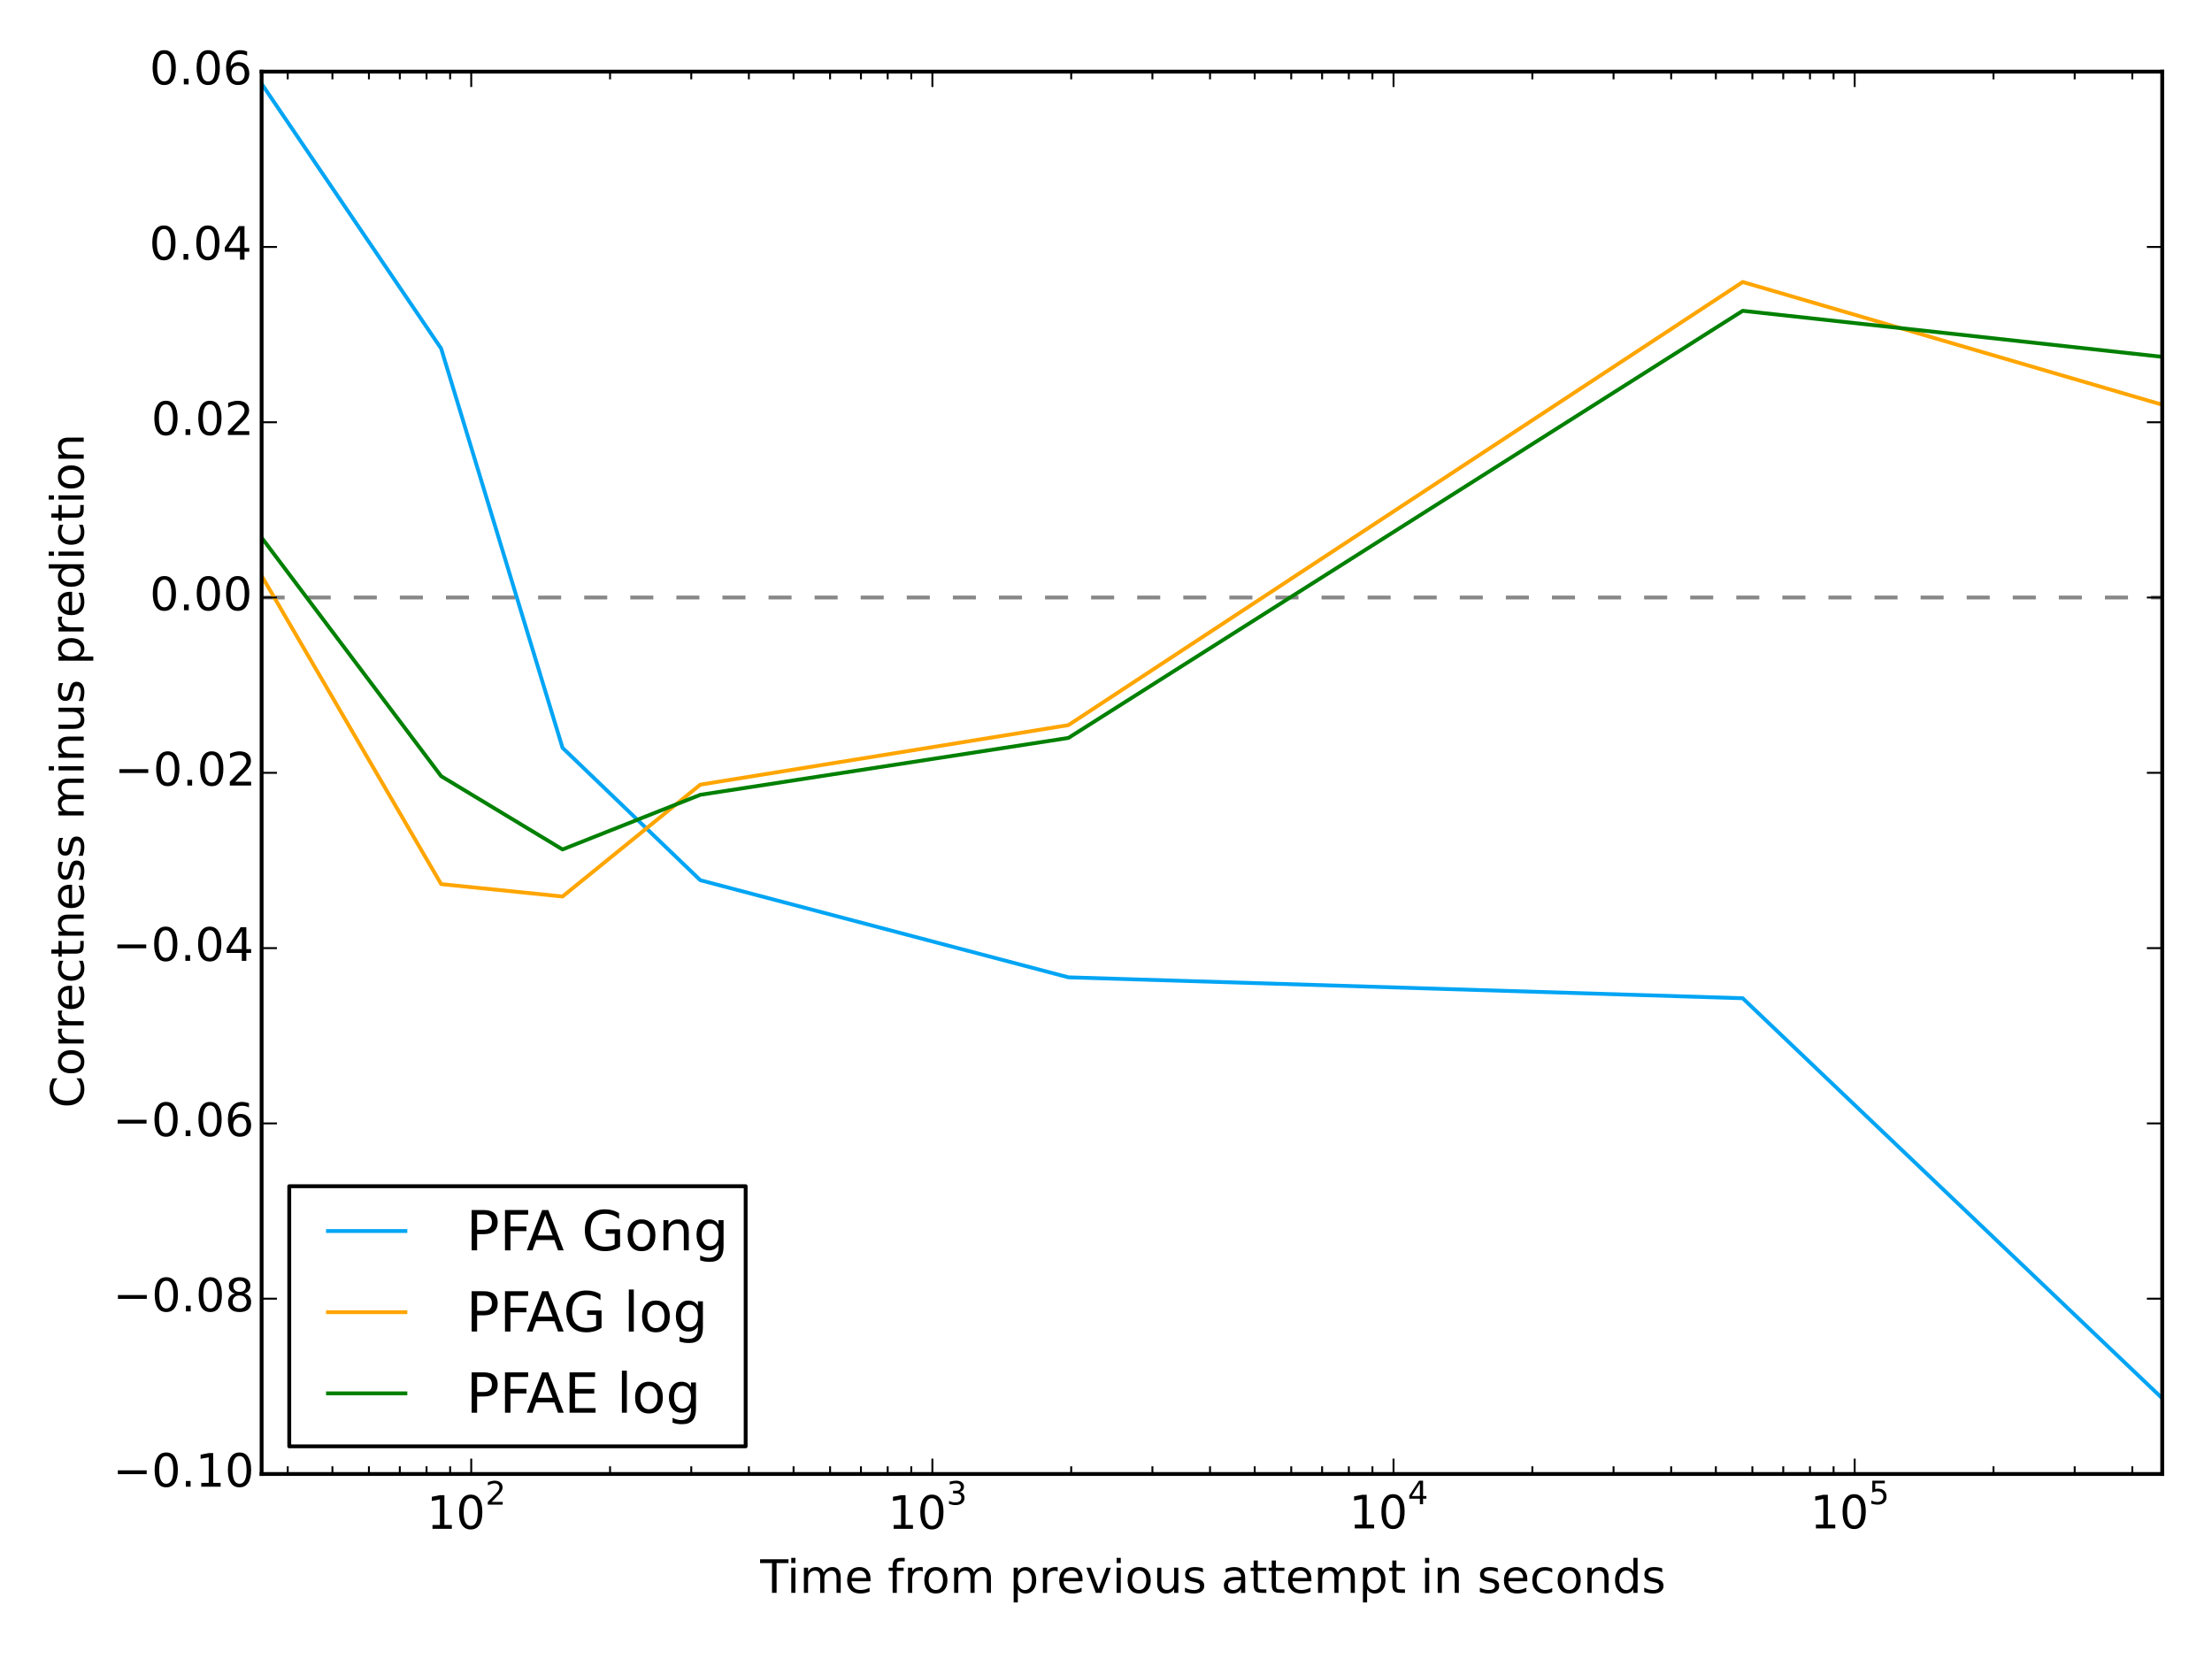 <?xml version="1.0" encoding="utf-8" standalone="no"?>
<!DOCTYPE svg PUBLIC "-//W3C//DTD SVG 1.1//EN"
  "http://www.w3.org/Graphics/SVG/1.1/DTD/svg11.dtd">
<!-- Created with matplotlib (http://matplotlib.org/) -->
<svg height="432pt" version="1.1" viewBox="0 0 576 432" width="576pt" xmlns="http://www.w3.org/2000/svg" xmlns:xlink="http://www.w3.org/1999/xlink">
 <defs>
  <style type="text/css">
*{stroke-linecap:butt;stroke-linejoin:round;}
  </style>
 </defs>
 <g id="figure_1">
  <g id="patch_1">
   <path d="
M0 432
L576 432
L576 0
L0 0
z
" style="fill:#ffffff;"/>
  </g>
  <g id="axes_1">
   <g id="patch_2">
    <path d="
M68.123 383.82
L563.04 383.82
L563.04 18.66
L68.123 18.66
z
" style="fill:#ffffff;"/>
   </g>
   <g id="line2d_1">
    <path clip-path="url(#p04d36c6e0e)" d="
M68.123 155.595
L563.04 155.595" style="fill:none;stroke:#888888;stroke-dasharray:6,6;stroke-dashoffset:0.0;"/>
   </g>
   <g id="line2d_2">
    <path clip-path="url(#p04d36c6e0e)" d="
M68.123 21.797
L114.875 90.762
L146.479 194.726
L182.363 229.21
L278.215 254.494
L453.797 259.941
L563.04 364.115" style="fill:none;stroke:#02a5f4;stroke-linecap:square;"/>
   </g>
   <g id="line2d_3">
    <path clip-path="url(#p04d36c6e0e)" d="
M68.123 149.926
L114.875 230.221
L146.479 233.447
L182.363 204.319
L278.215 188.816
L453.797 73.434
L563.04 105.386" style="fill:none;stroke:#ffa500;stroke-linecap:square;"/>
   </g>
   <g id="line2d_4">
    <path clip-path="url(#p04d36c6e0e)" d="
M68.123 139.993
L114.875 202.115
L146.479 221.19
L182.363 206.964
L278.215 192.155
L453.797 80.934
L563.04 92.921" style="fill:none;stroke:#008000;stroke-linecap:square;"/>
   </g>
   <g id="patch_3">
    <path d="
M68.123 18.66
L563.04 18.66" style="fill:none;stroke:#000000;stroke-linecap:square;stroke-linejoin:miter;"/>
   </g>
   <g id="patch_4">
    <path d="
M563.04 383.82
L563.04 18.66" style="fill:none;stroke:#000000;stroke-linecap:square;stroke-linejoin:miter;"/>
   </g>
   <g id="patch_5">
    <path d="
M68.123 383.82
L563.04 383.82" style="fill:none;stroke:#000000;stroke-linecap:square;stroke-linejoin:miter;"/>
   </g>
   <g id="patch_6">
    <path d="
M68.123 383.82
L68.123 18.66" style="fill:none;stroke:#000000;stroke-linecap:square;stroke-linejoin:miter;"/>
   </g>
   <g id="matplotlib.axis_1">
    <g id="xtick_1">
     <g id="line2d_5">
      <defs>
       <path d="
M0 0
L0 -4" id="m93b0483c22" style="stroke:#000000;stroke-width:0.5;"/>
      </defs>
      <g>
       <use style="stroke:#000000;stroke-width:0.5;" x="122.709" xlink:href="#m93b0483c22" y="383.82"/>
      </g>
     </g>
     <g id="line2d_6">
      <defs>
       <path d="
M0 0
L0 4" id="m741efc42ff" style="stroke:#000000;stroke-width:0.5;"/>
      </defs>
      <g>
       <use style="stroke:#000000;stroke-width:0.5;" x="122.709" xlink:href="#m741efc42ff" y="18.66"/>
      </g>
     </g>
     <g id="text_1">
      <!-- $\mathdefault{10^{2}}$ -->
      <defs>
       <path d="
M19.188 8.297
L53.609 8.297
L53.609 0
L7.328 0
L7.328 8.297
Q12.938 14.109 22.625 23.891
Q32.328 33.688 34.812 36.531
Q39.547 41.844 41.422 45.531
Q43.312 49.219 43.312 52.781
Q43.312 58.594 39.234 62.25
Q35.156 65.922 28.609 65.922
Q23.969 65.922 18.812 64.312
Q13.672 62.703 7.812 59.422
L7.812 69.391
Q13.766 71.781 18.938 73
Q24.125 74.219 28.422 74.219
Q39.75 74.219 46.484 68.547
Q53.219 62.891 53.219 53.422
Q53.219 48.922 51.531 44.891
Q49.859 40.875 45.406 35.406
Q44.188 33.984 37.641 27.219
Q31.109 20.453 19.188 8.297" id="BitstreamVeraSans-Roman-32"/>
       <path d="
M31.781 66.406
Q24.172 66.406 20.328 58.906
Q16.5 51.422 16.5 36.375
Q16.5 21.391 20.328 13.891
Q24.172 6.391 31.781 6.391
Q39.453 6.391 43.281 13.891
Q47.125 21.391 47.125 36.375
Q47.125 51.422 43.281 58.906
Q39.453 66.406 31.781 66.406
M31.781 74.219
Q44.047 74.219 50.516 64.516
Q56.984 54.828 56.984 36.375
Q56.984 17.969 50.516 8.266
Q44.047 -1.422 31.781 -1.422
Q19.531 -1.422 13.062 8.266
Q6.594 17.969 6.594 36.375
Q6.594 54.828 13.062 64.516
Q19.531 74.219 31.781 74.219" id="BitstreamVeraSans-Roman-30"/>
       <path d="
M12.406 8.297
L28.516 8.297
L28.516 63.922
L10.984 60.406
L10.984 69.391
L28.422 72.906
L38.281 72.906
L38.281 8.297
L54.391 8.297
L54.391 0
L12.406 0
z
" id="BitstreamVeraSans-Roman-31"/>
      </defs>
      <g transform="translate(111.129 398.164)scale(0.12 -0.12)">
       <use transform="translate(0.0 0.547)" xlink:href="#BitstreamVeraSans-Roman-31"/>
       <use transform="translate(63.623 0.547)" xlink:href="#BitstreamVeraSans-Roman-30"/>
       <use transform="translate(127.246 53.047)scale(0.7)" xlink:href="#BitstreamVeraSans-Roman-32"/>
      </g>
     </g>
    </g>
    <g id="xtick_2">
     <g id="line2d_7">
      <g>
       <use style="stroke:#000000;stroke-width:0.5;" x="242.791" xlink:href="#m93b0483c22" y="383.82"/>
      </g>
     </g>
     <g id="line2d_8">
      <g>
       <use style="stroke:#000000;stroke-width:0.5;" x="242.791" xlink:href="#m741efc42ff" y="18.66"/>
      </g>
     </g>
     <g id="text_2">
      <!-- $\mathdefault{10^{3}}$ -->
      <defs>
       <path d="
M40.578 39.312
Q47.656 37.797 51.625 33
Q55.609 28.219 55.609 21.188
Q55.609 10.406 48.188 4.484
Q40.766 -1.422 27.094 -1.422
Q22.516 -1.422 17.656 -0.516
Q12.797 0.391 7.625 2.203
L7.625 11.719
Q11.719 9.328 16.594 8.109
Q21.484 6.891 26.812 6.891
Q36.078 6.891 40.938 10.547
Q45.797 14.203 45.797 21.188
Q45.797 27.641 41.281 31.266
Q36.766 34.906 28.719 34.906
L20.219 34.906
L20.219 43.016
L29.109 43.016
Q36.375 43.016 40.234 45.922
Q44.094 48.828 44.094 54.297
Q44.094 59.906 40.109 62.906
Q36.141 65.922 28.719 65.922
Q24.656 65.922 20.016 65.031
Q15.375 64.156 9.812 62.312
L9.812 71.094
Q15.438 72.656 20.344 73.438
Q25.25 74.219 29.594 74.219
Q40.828 74.219 47.359 69.109
Q53.906 64.016 53.906 55.328
Q53.906 49.266 50.438 45.094
Q46.969 40.922 40.578 39.312" id="BitstreamVeraSans-Roman-33"/>
      </defs>
      <g transform="translate(231.211 398.164)scale(0.12 -0.12)">
       <use transform="translate(0.0 0.547)" xlink:href="#BitstreamVeraSans-Roman-31"/>
       <use transform="translate(63.623 0.547)" xlink:href="#BitstreamVeraSans-Roman-30"/>
       <use transform="translate(127.246 53.047)scale(0.7)" xlink:href="#BitstreamVeraSans-Roman-33"/>
      </g>
     </g>
    </g>
    <g id="xtick_3">
     <g id="line2d_9">
      <g>
       <use style="stroke:#000000;stroke-width:0.5;" x="362.872" xlink:href="#m93b0483c22" y="383.82"/>
      </g>
     </g>
     <g id="line2d_10">
      <g>
       <use style="stroke:#000000;stroke-width:0.5;" x="362.872" xlink:href="#m741efc42ff" y="18.66"/>
      </g>
     </g>
     <g id="text_3">
      <!-- $\mathdefault{10^{4}}$ -->
      <defs>
       <path d="
M37.797 64.312
L12.891 25.391
L37.797 25.391
z

M35.203 72.906
L47.609 72.906
L47.609 25.391
L58.016 25.391
L58.016 17.188
L47.609 17.188
L47.609 0
L37.797 0
L37.797 17.188
L4.891 17.188
L4.891 26.703
z
" id="BitstreamVeraSans-Roman-34"/>
      </defs>
      <g transform="translate(351.292 398.044)scale(0.12 -0.12)">
       <use transform="translate(0.0 0.466)" xlink:href="#BitstreamVeraSans-Roman-31"/>
       <use transform="translate(63.623 0.466)" xlink:href="#BitstreamVeraSans-Roman-30"/>
       <use transform="translate(127.246 52.966)scale(0.7)" xlink:href="#BitstreamVeraSans-Roman-34"/>
      </g>
     </g>
    </g>
    <g id="xtick_4">
     <g id="line2d_11">
      <g>
       <use style="stroke:#000000;stroke-width:0.5;" x="482.954" xlink:href="#m93b0483c22" y="383.82"/>
      </g>
     </g>
     <g id="line2d_12">
      <g>
       <use style="stroke:#000000;stroke-width:0.5;" x="482.954" xlink:href="#m741efc42ff" y="18.66"/>
      </g>
     </g>
     <g id="text_4">
      <!-- $\mathdefault{10^{5}}$ -->
      <defs>
       <path d="
M10.797 72.906
L49.516 72.906
L49.516 64.594
L19.828 64.594
L19.828 46.734
Q21.969 47.469 24.109 47.828
Q26.266 48.188 28.422 48.188
Q40.625 48.188 47.75 41.5
Q54.891 34.812 54.891 23.391
Q54.891 11.625 47.562 5.094
Q40.234 -1.422 26.906 -1.422
Q22.312 -1.422 17.547 -0.641
Q12.797 0.141 7.719 1.703
L7.719 11.625
Q12.109 9.234 16.797 8.062
Q21.484 6.891 26.703 6.891
Q35.156 6.891 40.078 11.328
Q45.016 15.766 45.016 23.391
Q45.016 31 40.078 35.438
Q35.156 39.891 26.703 39.891
Q22.75 39.891 18.812 39.016
Q14.891 38.141 10.797 36.281
z
" id="BitstreamVeraSans-Roman-35"/>
      </defs>
      <g transform="translate(471.374 398.044)scale(0.12 -0.12)">
       <use transform="translate(0.0 0.466)" xlink:href="#BitstreamVeraSans-Roman-31"/>
       <use transform="translate(63.623 0.466)" xlink:href="#BitstreamVeraSans-Roman-30"/>
       <use transform="translate(127.246 52.966)scale(0.7)" xlink:href="#BitstreamVeraSans-Roman-35"/>
      </g>
     </g>
    </g>
    <g id="xtick_5">
     <g id="line2d_13">
      <defs>
       <path d="
M0 0
L0 -2" id="m177f7580d0" style="stroke:#000000;stroke-width:0.5;"/>
      </defs>
      <g>
       <use style="stroke:#000000;stroke-width:0.5;" x="74.924" xlink:href="#m177f7580d0" y="383.82"/>
      </g>
     </g>
     <g id="line2d_14">
      <defs>
       <path d="
M0 0
L0 2" id="m5284c7e2a0" style="stroke:#000000;stroke-width:0.5;"/>
      </defs>
      <g>
       <use style="stroke:#000000;stroke-width:0.5;" x="74.924" xlink:href="#m5284c7e2a0" y="18.66"/>
      </g>
     </g>
    </g>
    <g id="xtick_6">
     <g id="line2d_15">
      <g>
       <use style="stroke:#000000;stroke-width:0.5;" x="86.561" xlink:href="#m177f7580d0" y="383.82"/>
      </g>
     </g>
     <g id="line2d_16">
      <g>
       <use style="stroke:#000000;stroke-width:0.5;" x="86.561" xlink:href="#m5284c7e2a0" y="18.66"/>
      </g>
     </g>
    </g>
    <g id="xtick_7">
     <g id="line2d_17">
      <g>
       <use style="stroke:#000000;stroke-width:0.5;" x="96.069" xlink:href="#m177f7580d0" y="383.82"/>
      </g>
     </g>
     <g id="line2d_18">
      <g>
       <use style="stroke:#000000;stroke-width:0.5;" x="96.069" xlink:href="#m5284c7e2a0" y="18.66"/>
      </g>
     </g>
    </g>
    <g id="xtick_8">
     <g id="line2d_19">
      <g>
       <use style="stroke:#000000;stroke-width:0.5;" x="104.108" xlink:href="#m177f7580d0" y="383.82"/>
      </g>
     </g>
     <g id="line2d_20">
      <g>
       <use style="stroke:#000000;stroke-width:0.5;" x="104.108" xlink:href="#m5284c7e2a0" y="18.66"/>
      </g>
     </g>
    </g>
    <g id="xtick_9">
     <g id="line2d_21">
      <g>
       <use style="stroke:#000000;stroke-width:0.5;" x="111.072" xlink:href="#m177f7580d0" y="383.82"/>
      </g>
     </g>
     <g id="line2d_22">
      <g>
       <use style="stroke:#000000;stroke-width:0.5;" x="111.072" xlink:href="#m5284c7e2a0" y="18.66"/>
      </g>
     </g>
    </g>
    <g id="xtick_10">
     <g id="line2d_23">
      <g>
       <use style="stroke:#000000;stroke-width:0.5;" x="117.214" xlink:href="#m177f7580d0" y="383.82"/>
      </g>
     </g>
     <g id="line2d_24">
      <g>
       <use style="stroke:#000000;stroke-width:0.5;" x="117.214" xlink:href="#m5284c7e2a0" y="18.66"/>
      </g>
     </g>
    </g>
    <g id="xtick_11">
     <g id="line2d_25">
      <g>
       <use style="stroke:#000000;stroke-width:0.5;" x="158.857" xlink:href="#m177f7580d0" y="383.82"/>
      </g>
     </g>
     <g id="line2d_26">
      <g>
       <use style="stroke:#000000;stroke-width:0.5;" x="158.857" xlink:href="#m5284c7e2a0" y="18.66"/>
      </g>
     </g>
    </g>
    <g id="xtick_12">
     <g id="line2d_27">
      <g>
       <use style="stroke:#000000;stroke-width:0.5;" x="180.003" xlink:href="#m177f7580d0" y="383.82"/>
      </g>
     </g>
     <g id="line2d_28">
      <g>
       <use style="stroke:#000000;stroke-width:0.5;" x="180.003" xlink:href="#m5284c7e2a0" y="18.66"/>
      </g>
     </g>
    </g>
    <g id="xtick_13">
     <g id="line2d_29">
      <g>
       <use style="stroke:#000000;stroke-width:0.5;" x="195.005" xlink:href="#m177f7580d0" y="383.82"/>
      </g>
     </g>
     <g id="line2d_30">
      <g>
       <use style="stroke:#000000;stroke-width:0.5;" x="195.005" xlink:href="#m5284c7e2a0" y="18.66"/>
      </g>
     </g>
    </g>
    <g id="xtick_14">
     <g id="line2d_31">
      <g>
       <use style="stroke:#000000;stroke-width:0.5;" x="206.642" xlink:href="#m177f7580d0" y="383.82"/>
      </g>
     </g>
     <g id="line2d_32">
      <g>
       <use style="stroke:#000000;stroke-width:0.5;" x="206.642" xlink:href="#m5284c7e2a0" y="18.66"/>
      </g>
     </g>
    </g>
    <g id="xtick_15">
     <g id="line2d_33">
      <g>
       <use style="stroke:#000000;stroke-width:0.5;" x="216.151" xlink:href="#m177f7580d0" y="383.82"/>
      </g>
     </g>
     <g id="line2d_34">
      <g>
       <use style="stroke:#000000;stroke-width:0.5;" x="216.151" xlink:href="#m5284c7e2a0" y="18.66"/>
      </g>
     </g>
    </g>
    <g id="xtick_16">
     <g id="line2d_35">
      <g>
       <use style="stroke:#000000;stroke-width:0.5;" x="224.19" xlink:href="#m177f7580d0" y="383.82"/>
      </g>
     </g>
     <g id="line2d_36">
      <g>
       <use style="stroke:#000000;stroke-width:0.5;" x="224.19" xlink:href="#m5284c7e2a0" y="18.66"/>
      </g>
     </g>
    </g>
    <g id="xtick_17">
     <g id="line2d_37">
      <g>
       <use style="stroke:#000000;stroke-width:0.5;" x="231.154" xlink:href="#m177f7580d0" y="383.82"/>
      </g>
     </g>
     <g id="line2d_38">
      <g>
       <use style="stroke:#000000;stroke-width:0.5;" x="231.154" xlink:href="#m5284c7e2a0" y="18.66"/>
      </g>
     </g>
    </g>
    <g id="xtick_18">
     <g id="line2d_39">
      <g>
       <use style="stroke:#000000;stroke-width:0.5;" x="237.296" xlink:href="#m177f7580d0" y="383.82"/>
      </g>
     </g>
     <g id="line2d_40">
      <g>
       <use style="stroke:#000000;stroke-width:0.5;" x="237.296" xlink:href="#m5284c7e2a0" y="18.66"/>
      </g>
     </g>
    </g>
    <g id="xtick_19">
     <g id="line2d_41">
      <g>
       <use style="stroke:#000000;stroke-width:0.5;" x="278.939" xlink:href="#m177f7580d0" y="383.82"/>
      </g>
     </g>
     <g id="line2d_42">
      <g>
       <use style="stroke:#000000;stroke-width:0.5;" x="278.939" xlink:href="#m5284c7e2a0" y="18.66"/>
      </g>
     </g>
    </g>
    <g id="xtick_20">
     <g id="line2d_43">
      <g>
       <use style="stroke:#000000;stroke-width:0.5;" x="300.084" xlink:href="#m177f7580d0" y="383.82"/>
      </g>
     </g>
     <g id="line2d_44">
      <g>
       <use style="stroke:#000000;stroke-width:0.5;" x="300.084" xlink:href="#m5284c7e2a0" y="18.66"/>
      </g>
     </g>
    </g>
    <g id="xtick_21">
     <g id="line2d_45">
      <g>
       <use style="stroke:#000000;stroke-width:0.5;" x="315.087" xlink:href="#m177f7580d0" y="383.82"/>
      </g>
     </g>
     <g id="line2d_46">
      <g>
       <use style="stroke:#000000;stroke-width:0.5;" x="315.087" xlink:href="#m5284c7e2a0" y="18.66"/>
      </g>
     </g>
    </g>
    <g id="xtick_22">
     <g id="line2d_47">
      <g>
       <use style="stroke:#000000;stroke-width:0.5;" x="326.724" xlink:href="#m177f7580d0" y="383.82"/>
      </g>
     </g>
     <g id="line2d_48">
      <g>
       <use style="stroke:#000000;stroke-width:0.5;" x="326.724" xlink:href="#m5284c7e2a0" y="18.66"/>
      </g>
     </g>
    </g>
    <g id="xtick_23">
     <g id="line2d_49">
      <g>
       <use style="stroke:#000000;stroke-width:0.5;" x="336.232" xlink:href="#m177f7580d0" y="383.82"/>
      </g>
     </g>
     <g id="line2d_50">
      <g>
       <use style="stroke:#000000;stroke-width:0.5;" x="336.232" xlink:href="#m5284c7e2a0" y="18.66"/>
      </g>
     </g>
    </g>
    <g id="xtick_24">
     <g id="line2d_51">
      <g>
       <use style="stroke:#000000;stroke-width:0.5;" x="344.271" xlink:href="#m177f7580d0" y="383.82"/>
      </g>
     </g>
     <g id="line2d_52">
      <g>
       <use style="stroke:#000000;stroke-width:0.5;" x="344.271" xlink:href="#m5284c7e2a0" y="18.66"/>
      </g>
     </g>
    </g>
    <g id="xtick_25">
     <g id="line2d_53">
      <g>
       <use style="stroke:#000000;stroke-width:0.5;" x="351.235" xlink:href="#m177f7580d0" y="383.82"/>
      </g>
     </g>
     <g id="line2d_54">
      <g>
       <use style="stroke:#000000;stroke-width:0.5;" x="351.235" xlink:href="#m5284c7e2a0" y="18.66"/>
      </g>
     </g>
    </g>
    <g id="xtick_26">
     <g id="line2d_55">
      <g>
       <use style="stroke:#000000;stroke-width:0.5;" x="357.377" xlink:href="#m177f7580d0" y="383.82"/>
      </g>
     </g>
     <g id="line2d_56">
      <g>
       <use style="stroke:#000000;stroke-width:0.5;" x="357.377" xlink:href="#m5284c7e2a0" y="18.66"/>
      </g>
     </g>
    </g>
    <g id="xtick_27">
     <g id="line2d_57">
      <g>
       <use style="stroke:#000000;stroke-width:0.5;" x="399.02" xlink:href="#m177f7580d0" y="383.82"/>
      </g>
     </g>
     <g id="line2d_58">
      <g>
       <use style="stroke:#000000;stroke-width:0.5;" x="399.02" xlink:href="#m5284c7e2a0" y="18.66"/>
      </g>
     </g>
    </g>
    <g id="xtick_28">
     <g id="line2d_59">
      <g>
       <use style="stroke:#000000;stroke-width:0.5;" x="420.166" xlink:href="#m177f7580d0" y="383.82"/>
      </g>
     </g>
     <g id="line2d_60">
      <g>
       <use style="stroke:#000000;stroke-width:0.5;" x="420.166" xlink:href="#m5284c7e2a0" y="18.66"/>
      </g>
     </g>
    </g>
    <g id="xtick_29">
     <g id="line2d_61">
      <g>
       <use style="stroke:#000000;stroke-width:0.5;" x="435.168" xlink:href="#m177f7580d0" y="383.82"/>
      </g>
     </g>
     <g id="line2d_62">
      <g>
       <use style="stroke:#000000;stroke-width:0.5;" x="435.168" xlink:href="#m5284c7e2a0" y="18.66"/>
      </g>
     </g>
    </g>
    <g id="xtick_30">
     <g id="line2d_63">
      <g>
       <use style="stroke:#000000;stroke-width:0.5;" x="446.805" xlink:href="#m177f7580d0" y="383.82"/>
      </g>
     </g>
     <g id="line2d_64">
      <g>
       <use style="stroke:#000000;stroke-width:0.5;" x="446.805" xlink:href="#m5284c7e2a0" y="18.66"/>
      </g>
     </g>
    </g>
    <g id="xtick_31">
     <g id="line2d_65">
      <g>
       <use style="stroke:#000000;stroke-width:0.5;" x="456.314" xlink:href="#m177f7580d0" y="383.82"/>
      </g>
     </g>
     <g id="line2d_66">
      <g>
       <use style="stroke:#000000;stroke-width:0.5;" x="456.314" xlink:href="#m5284c7e2a0" y="18.66"/>
      </g>
     </g>
    </g>
    <g id="xtick_32">
     <g id="line2d_67">
      <g>
       <use style="stroke:#000000;stroke-width:0.5;" x="464.353" xlink:href="#m177f7580d0" y="383.82"/>
      </g>
     </g>
     <g id="line2d_68">
      <g>
       <use style="stroke:#000000;stroke-width:0.5;" x="464.353" xlink:href="#m5284c7e2a0" y="18.66"/>
      </g>
     </g>
    </g>
    <g id="xtick_33">
     <g id="line2d_69">
      <g>
       <use style="stroke:#000000;stroke-width:0.5;" x="471.317" xlink:href="#m177f7580d0" y="383.82"/>
      </g>
     </g>
     <g id="line2d_70">
      <g>
       <use style="stroke:#000000;stroke-width:0.5;" x="471.317" xlink:href="#m5284c7e2a0" y="18.66"/>
      </g>
     </g>
    </g>
    <g id="xtick_34">
     <g id="line2d_71">
      <g>
       <use style="stroke:#000000;stroke-width:0.5;" x="477.459" xlink:href="#m177f7580d0" y="383.82"/>
      </g>
     </g>
     <g id="line2d_72">
      <g>
       <use style="stroke:#000000;stroke-width:0.5;" x="477.459" xlink:href="#m5284c7e2a0" y="18.66"/>
      </g>
     </g>
    </g>
    <g id="xtick_35">
     <g id="line2d_73">
      <g>
       <use style="stroke:#000000;stroke-width:0.5;" x="519.102" xlink:href="#m177f7580d0" y="383.82"/>
      </g>
     </g>
     <g id="line2d_74">
      <g>
       <use style="stroke:#000000;stroke-width:0.5;" x="519.102" xlink:href="#m5284c7e2a0" y="18.66"/>
      </g>
     </g>
    </g>
    <g id="xtick_36">
     <g id="line2d_75">
      <g>
       <use style="stroke:#000000;stroke-width:0.5;" x="540.247" xlink:href="#m177f7580d0" y="383.82"/>
      </g>
     </g>
     <g id="line2d_76">
      <g>
       <use style="stroke:#000000;stroke-width:0.5;" x="540.247" xlink:href="#m5284c7e2a0" y="18.66"/>
      </g>
     </g>
    </g>
    <g id="xtick_37">
     <g id="line2d_77">
      <g>
       <use style="stroke:#000000;stroke-width:0.5;" x="555.25" xlink:href="#m177f7580d0" y="383.82"/>
      </g>
     </g>
     <g id="line2d_78">
      <g>
       <use style="stroke:#000000;stroke-width:0.5;" x="555.25" xlink:href="#m5284c7e2a0" y="18.66"/>
      </g>
     </g>
    </g>
    <g id="text_5">
     <!-- Time from previous attempt in seconds -->
     <defs>
      <path id="BitstreamVeraSans-Roman-20"/>
      <path d="
M8.5 21.578
L8.5 54.688
L17.484 54.688
L17.484 21.922
Q17.484 14.156 20.5 10.266
Q23.531 6.391 29.594 6.391
Q36.859 6.391 41.078 11.031
Q45.312 15.672 45.312 23.688
L45.312 54.688
L54.297 54.688
L54.297 0
L45.312 0
L45.312 8.406
Q42.047 3.422 37.719 1
Q33.406 -1.422 27.688 -1.422
Q18.266 -1.422 13.375 4.438
Q8.5 10.297 8.5 21.578" id="BitstreamVeraSans-Roman-75"/>
      <path d="
M54.891 33.016
L54.891 0
L45.906 0
L45.906 32.719
Q45.906 40.484 42.875 44.328
Q39.844 48.188 33.797 48.188
Q26.516 48.188 22.312 43.547
Q18.109 38.922 18.109 30.906
L18.109 0
L9.078 0
L9.078 54.688
L18.109 54.688
L18.109 46.188
Q21.344 51.125 25.703 53.562
Q30.078 56 35.797 56
Q45.219 56 50.047 50.172
Q54.891 44.344 54.891 33.016" id="BitstreamVeraSans-Roman-6e"/>
      <path d="
M52 44.188
Q55.375 50.25 60.062 53.125
Q64.75 56 71.094 56
Q79.641 56 84.281 50.016
Q88.922 44.047 88.922 33.016
L88.922 0
L79.891 0
L79.891 32.719
Q79.891 40.578 77.094 44.375
Q74.312 48.188 68.609 48.188
Q61.625 48.188 57.562 43.547
Q53.516 38.922 53.516 30.906
L53.516 0
L44.484 0
L44.484 32.719
Q44.484 40.625 41.703 44.406
Q38.922 48.188 33.109 48.188
Q26.219 48.188 22.156 43.531
Q18.109 38.875 18.109 30.906
L18.109 0
L9.078 0
L9.078 54.688
L18.109 54.688
L18.109 46.188
Q21.188 51.219 25.484 53.609
Q29.781 56 35.688 56
Q41.656 56 45.828 52.969
Q50 49.953 52 44.188" id="BitstreamVeraSans-Roman-6d"/>
      <path d="
M30.609 48.391
Q23.391 48.391 19.188 42.75
Q14.984 37.109 14.984 27.297
Q14.984 17.484 19.156 11.844
Q23.344 6.203 30.609 6.203
Q37.797 6.203 41.984 11.859
Q46.188 17.531 46.188 27.297
Q46.188 37.016 41.984 42.703
Q37.797 48.391 30.609 48.391
M30.609 56
Q42.328 56 49.016 48.375
Q55.719 40.766 55.719 27.297
Q55.719 13.875 49.016 6.219
Q42.328 -1.422 30.609 -1.422
Q18.844 -1.422 12.172 6.219
Q5.516 13.875 5.516 27.297
Q5.516 40.766 12.172 48.375
Q18.844 56 30.609 56" id="BitstreamVeraSans-Roman-6f"/>
      <path d="
M18.312 70.219
L18.312 54.688
L36.812 54.688
L36.812 47.703
L18.312 47.703
L18.312 18.016
Q18.312 11.328 20.141 9.422
Q21.969 7.516 27.594 7.516
L36.812 7.516
L36.812 0
L27.594 0
Q17.188 0 13.234 3.875
Q9.281 7.766 9.281 18.016
L9.281 47.703
L2.688 47.703
L2.688 54.688
L9.281 54.688
L9.281 70.219
z
" id="BitstreamVeraSans-Roman-74"/>
      <path d="
M2.984 54.688
L12.5 54.688
L29.594 8.797
L46.688 54.688
L56.203 54.688
L35.688 0
L23.484 0
z
" id="BitstreamVeraSans-Roman-76"/>
      <path d="
M9.422 54.688
L18.406 54.688
L18.406 0
L9.422 0
z

M9.422 75.984
L18.406 75.984
L18.406 64.594
L9.422 64.594
z
" id="BitstreamVeraSans-Roman-69"/>
      <path d="
M48.781 52.594
L48.781 44.188
Q44.969 46.297 41.141 47.344
Q37.312 48.391 33.406 48.391
Q24.656 48.391 19.812 42.844
Q14.984 37.312 14.984 27.297
Q14.984 17.281 19.812 11.734
Q24.656 6.203 33.406 6.203
Q37.312 6.203 41.141 7.25
Q44.969 8.297 48.781 10.406
L48.781 2.094
Q45.016 0.344 40.984 -0.531
Q36.969 -1.422 32.422 -1.422
Q20.062 -1.422 12.781 6.344
Q5.516 14.109 5.516 27.297
Q5.516 40.672 12.859 48.328
Q20.219 56 33.016 56
Q37.156 56 41.109 55.141
Q45.062 54.297 48.781 52.594" id="BitstreamVeraSans-Roman-63"/>
      <path d="
M45.406 46.391
L45.406 75.984
L54.391 75.984
L54.391 0
L45.406 0
L45.406 8.203
Q42.578 3.328 38.25 0.953
Q33.938 -1.422 27.875 -1.422
Q17.969 -1.422 11.734 6.484
Q5.516 14.406 5.516 27.297
Q5.516 40.188 11.734 48.094
Q17.969 56 27.875 56
Q33.938 56 38.25 53.625
Q42.578 51.266 45.406 46.391
M14.797 27.297
Q14.797 17.391 18.875 11.75
Q22.953 6.109 30.078 6.109
Q37.203 6.109 41.297 11.75
Q45.406 17.391 45.406 27.297
Q45.406 37.203 41.297 42.844
Q37.203 48.484 30.078 48.484
Q22.953 48.484 18.875 42.844
Q14.797 37.203 14.797 27.297" id="BitstreamVeraSans-Roman-64"/>
      <path d="
M56.203 29.594
L56.203 25.203
L14.891 25.203
Q15.484 15.922 20.484 11.062
Q25.484 6.203 34.422 6.203
Q39.594 6.203 44.453 7.469
Q49.312 8.734 54.109 11.281
L54.109 2.781
Q49.266 0.734 44.188 -0.344
Q39.109 -1.422 33.891 -1.422
Q20.797 -1.422 13.156 6.188
Q5.516 13.812 5.516 26.812
Q5.516 40.234 12.766 48.109
Q20.016 56 32.328 56
Q43.359 56 49.781 48.891
Q56.203 41.797 56.203 29.594
M47.219 32.234
Q47.125 39.594 43.094 43.984
Q39.062 48.391 32.422 48.391
Q24.906 48.391 20.391 44.141
Q15.875 39.891 15.188 32.172
z
" id="BitstreamVeraSans-Roman-65"/>
      <path d="
M-0.297 72.906
L61.375 72.906
L61.375 64.594
L35.5 64.594
L35.5 0
L25.594 0
L25.594 64.594
L-0.297 64.594
z
" id="BitstreamVeraSans-Roman-54"/>
      <path d="
M34.281 27.484
Q23.391 27.484 19.188 25
Q14.984 22.516 14.984 16.5
Q14.984 11.719 18.141 8.906
Q21.297 6.109 26.703 6.109
Q34.188 6.109 38.703 11.406
Q43.219 16.703 43.219 25.484
L43.219 27.484
z

M52.203 31.203
L52.203 0
L43.219 0
L43.219 8.297
Q40.141 3.328 35.547 0.953
Q30.953 -1.422 24.312 -1.422
Q15.922 -1.422 10.953 3.297
Q6 8.016 6 15.922
Q6 25.141 12.172 29.828
Q18.359 34.516 30.609 34.516
L43.219 34.516
L43.219 35.406
Q43.219 41.609 39.141 45
Q35.062 48.391 27.688 48.391
Q23 48.391 18.547 47.266
Q14.109 46.141 10.016 43.891
L10.016 52.203
Q14.938 54.109 19.578 55.047
Q24.219 56 28.609 56
Q40.484 56 46.344 49.844
Q52.203 43.703 52.203 31.203" id="BitstreamVeraSans-Roman-61"/>
      <path d="
M37.109 75.984
L37.109 68.5
L28.516 68.5
Q23.688 68.5 21.797 66.547
Q19.922 64.594 19.922 59.516
L19.922 54.688
L34.719 54.688
L34.719 47.703
L19.922 47.703
L19.922 0
L10.891 0
L10.891 47.703
L2.297 47.703
L2.297 54.688
L10.891 54.688
L10.891 58.5
Q10.891 67.625 15.141 71.797
Q19.391 75.984 28.609 75.984
z
" id="BitstreamVeraSans-Roman-66"/>
      <path d="
M41.109 46.297
Q39.594 47.172 37.812 47.578
Q36.031 48 33.891 48
Q26.266 48 22.188 43.047
Q18.109 38.094 18.109 28.812
L18.109 0
L9.078 0
L9.078 54.688
L18.109 54.688
L18.109 46.188
Q20.953 51.172 25.484 53.578
Q30.031 56 36.531 56
Q37.453 56 38.578 55.875
Q39.703 55.766 41.062 55.516
z
" id="BitstreamVeraSans-Roman-72"/>
      <path d="
M44.281 53.078
L44.281 44.578
Q40.484 46.531 36.375 47.5
Q32.281 48.484 27.875 48.484
Q21.188 48.484 17.844 46.438
Q14.5 44.391 14.5 40.281
Q14.5 37.156 16.891 35.375
Q19.281 33.594 26.516 31.984
L29.594 31.297
Q39.156 29.25 43.188 25.516
Q47.219 21.781 47.219 15.094
Q47.219 7.469 41.188 3.016
Q35.156 -1.422 24.609 -1.422
Q20.219 -1.422 15.453 -0.562
Q10.688 0.297 5.422 2
L5.422 11.281
Q10.406 8.688 15.234 7.391
Q20.062 6.109 24.812 6.109
Q31.156 6.109 34.562 8.281
Q37.984 10.453 37.984 14.406
Q37.984 18.062 35.516 20.016
Q33.062 21.969 24.703 23.781
L21.578 24.516
Q13.234 26.266 9.516 29.906
Q5.812 33.547 5.812 39.891
Q5.812 47.609 11.281 51.797
Q16.75 56 26.812 56
Q31.781 56 36.172 55.266
Q40.578 54.547 44.281 53.078" id="BitstreamVeraSans-Roman-73"/>
      <path d="
M18.109 8.203
L18.109 -20.797
L9.078 -20.797
L9.078 54.688
L18.109 54.688
L18.109 46.391
Q20.953 51.266 25.266 53.625
Q29.594 56 35.594 56
Q45.562 56 51.781 48.094
Q58.016 40.188 58.016 27.297
Q58.016 14.406 51.781 6.484
Q45.562 -1.422 35.594 -1.422
Q29.594 -1.422 25.266 0.953
Q20.953 3.328 18.109 8.203
M48.688 27.297
Q48.688 37.203 44.609 42.844
Q40.531 48.484 33.406 48.484
Q26.266 48.484 22.188 42.844
Q18.109 37.203 18.109 27.297
Q18.109 17.391 22.188 11.75
Q26.266 6.109 33.406 6.109
Q40.531 6.109 44.609 11.75
Q48.688 17.391 48.688 27.297" id="BitstreamVeraSans-Roman-70"/>
     </defs>
     <g transform="translate(197.959 414.778)scale(0.12 -0.12)">
      <use xlink:href="#BitstreamVeraSans-Roman-54"/>
      <use x="57.959" xlink:href="#BitstreamVeraSans-Roman-69"/>
      <use x="85.742" xlink:href="#BitstreamVeraSans-Roman-6d"/>
      <use x="183.154" xlink:href="#BitstreamVeraSans-Roman-65"/>
      <use x="244.678" xlink:href="#BitstreamVeraSans-Roman-20"/>
      <use x="276.465" xlink:href="#BitstreamVeraSans-Roman-66"/>
      <use x="311.67" xlink:href="#BitstreamVeraSans-Roman-72"/>
      <use x="350.533" xlink:href="#BitstreamVeraSans-Roman-6f"/>
      <use x="411.715" xlink:href="#BitstreamVeraSans-Roman-6d"/>
      <use x="509.127" xlink:href="#BitstreamVeraSans-Roman-20"/>
      <use x="540.914" xlink:href="#BitstreamVeraSans-Roman-70"/>
      <use x="604.391" xlink:href="#BitstreamVeraSans-Roman-72"/>
      <use x="643.254" xlink:href="#BitstreamVeraSans-Roman-65"/>
      <use x="704.777" xlink:href="#BitstreamVeraSans-Roman-76"/>
      <use x="763.957" xlink:href="#BitstreamVeraSans-Roman-69"/>
      <use x="791.74" xlink:href="#BitstreamVeraSans-Roman-6f"/>
      <use x="852.922" xlink:href="#BitstreamVeraSans-Roman-75"/>
      <use x="916.301" xlink:href="#BitstreamVeraSans-Roman-73"/>
      <use x="968.4" xlink:href="#BitstreamVeraSans-Roman-20"/>
      <use x="1000.188" xlink:href="#BitstreamVeraSans-Roman-61"/>
      <use x="1061.467" xlink:href="#BitstreamVeraSans-Roman-74"/>
      <use x="1100.676" xlink:href="#BitstreamVeraSans-Roman-74"/>
      <use x="1139.885" xlink:href="#BitstreamVeraSans-Roman-65"/>
      <use x="1201.408" xlink:href="#BitstreamVeraSans-Roman-6d"/>
      <use x="1298.82" xlink:href="#BitstreamVeraSans-Roman-70"/>
      <use x="1362.297" xlink:href="#BitstreamVeraSans-Roman-74"/>
      <use x="1401.506" xlink:href="#BitstreamVeraSans-Roman-20"/>
      <use x="1433.293" xlink:href="#BitstreamVeraSans-Roman-69"/>
      <use x="1461.076" xlink:href="#BitstreamVeraSans-Roman-6e"/>
      <use x="1524.455" xlink:href="#BitstreamVeraSans-Roman-20"/>
      <use x="1556.242" xlink:href="#BitstreamVeraSans-Roman-73"/>
      <use x="1608.342" xlink:href="#BitstreamVeraSans-Roman-65"/>
      <use x="1669.865" xlink:href="#BitstreamVeraSans-Roman-63"/>
      <use x="1724.846" xlink:href="#BitstreamVeraSans-Roman-6f"/>
      <use x="1786.027" xlink:href="#BitstreamVeraSans-Roman-6e"/>
      <use x="1849.406" xlink:href="#BitstreamVeraSans-Roman-64"/>
      <use x="1912.883" xlink:href="#BitstreamVeraSans-Roman-73"/>
     </g>
    </g>
   </g>
   <g id="matplotlib.axis_2">
    <g id="ytick_1">
     <g id="line2d_79">
      <defs>
       <path d="
M0 0
L4 0" id="m728421d6d4" style="stroke:#000000;stroke-width:0.5;"/>
      </defs>
      <g>
       <use style="stroke:#000000;stroke-width:0.5;" x="68.123" xlink:href="#m728421d6d4" y="383.82"/>
      </g>
     </g>
     <g id="line2d_80">
      <defs>
       <path d="
M0 0
L-4 0" id="mcb0005524f" style="stroke:#000000;stroke-width:0.5;"/>
      </defs>
      <g>
       <use style="stroke:#000000;stroke-width:0.5;" x="563.04" xlink:href="#mcb0005524f" y="383.82"/>
      </g>
     </g>
     <g id="text_6">
      <!-- −0.10 -->
      <defs>
       <path d="
M10.594 35.5
L73.188 35.5
L73.188 27.203
L10.594 27.203
z
" id="BitstreamVeraSans-Roman-2212"/>
       <path d="
M10.688 12.406
L21 12.406
L21 0
L10.688 0
z
" id="BitstreamVeraSans-Roman-2e"/>
      </defs>
      <g transform="translate(29.416 387.131)scale(0.12 -0.12)">
       <use xlink:href="#BitstreamVeraSans-Roman-2212"/>
       <use x="83.789" xlink:href="#BitstreamVeraSans-Roman-30"/>
       <use x="147.412" xlink:href="#BitstreamVeraSans-Roman-2e"/>
       <use x="179.199" xlink:href="#BitstreamVeraSans-Roman-31"/>
       <use x="242.822" xlink:href="#BitstreamVeraSans-Roman-30"/>
      </g>
     </g>
    </g>
    <g id="ytick_2">
     <g id="line2d_81">
      <g>
       <use style="stroke:#000000;stroke-width:0.5;" x="68.123" xlink:href="#m728421d6d4" y="338.175"/>
      </g>
     </g>
     <g id="line2d_82">
      <g>
       <use style="stroke:#000000;stroke-width:0.5;" x="563.04" xlink:href="#mcb0005524f" y="338.175"/>
      </g>
     </g>
     <g id="text_7">
      <!-- −0.08 -->
      <defs>
       <path d="
M31.781 34.625
Q24.75 34.625 20.719 30.859
Q16.703 27.094 16.703 20.516
Q16.703 13.922 20.719 10.156
Q24.75 6.391 31.781 6.391
Q38.812 6.391 42.859 10.172
Q46.922 13.969 46.922 20.516
Q46.922 27.094 42.891 30.859
Q38.875 34.625 31.781 34.625
M21.922 38.812
Q15.578 40.375 12.031 44.719
Q8.5 49.078 8.5 55.328
Q8.5 64.062 14.719 69.141
Q20.953 74.219 31.781 74.219
Q42.672 74.219 48.875 69.141
Q55.078 64.062 55.078 55.328
Q55.078 49.078 51.531 44.719
Q48 40.375 41.703 38.812
Q48.828 37.156 52.797 32.312
Q56.781 27.484 56.781 20.516
Q56.781 9.906 50.312 4.234
Q43.844 -1.422 31.781 -1.422
Q19.734 -1.422 13.25 4.234
Q6.781 9.906 6.781 20.516
Q6.781 27.484 10.781 32.312
Q14.797 37.156 21.922 38.812
M18.312 54.391
Q18.312 48.734 21.844 45.562
Q25.391 42.391 31.781 42.391
Q38.141 42.391 41.719 45.562
Q45.312 48.734 45.312 54.391
Q45.312 60.062 41.719 63.234
Q38.141 66.406 31.781 66.406
Q25.391 66.406 21.844 63.234
Q18.312 60.062 18.312 54.391" id="BitstreamVeraSans-Roman-38"/>
      </defs>
      <g transform="translate(29.441 341.486)scale(0.12 -0.12)">
       <use xlink:href="#BitstreamVeraSans-Roman-2212"/>
       <use x="83.789" xlink:href="#BitstreamVeraSans-Roman-30"/>
       <use x="147.412" xlink:href="#BitstreamVeraSans-Roman-2e"/>
       <use x="179.199" xlink:href="#BitstreamVeraSans-Roman-30"/>
       <use x="242.822" xlink:href="#BitstreamVeraSans-Roman-38"/>
      </g>
     </g>
    </g>
    <g id="ytick_3">
     <g id="line2d_83">
      <g>
       <use style="stroke:#000000;stroke-width:0.5;" x="68.123" xlink:href="#m728421d6d4" y="292.53"/>
      </g>
     </g>
     <g id="line2d_84">
      <g>
       <use style="stroke:#000000;stroke-width:0.5;" x="563.04" xlink:href="#mcb0005524f" y="292.53"/>
      </g>
     </g>
     <g id="text_8">
      <!-- −0.06 -->
      <defs>
       <path d="
M33.016 40.375
Q26.375 40.375 22.484 35.828
Q18.609 31.297 18.609 23.391
Q18.609 15.531 22.484 10.953
Q26.375 6.391 33.016 6.391
Q39.656 6.391 43.531 10.953
Q47.406 15.531 47.406 23.391
Q47.406 31.297 43.531 35.828
Q39.656 40.375 33.016 40.375
M52.594 71.297
L52.594 62.312
Q48.875 64.062 45.094 64.984
Q41.312 65.922 37.594 65.922
Q27.828 65.922 22.672 59.328
Q17.531 52.734 16.797 39.406
Q19.672 43.656 24.016 45.922
Q28.375 48.188 33.594 48.188
Q44.578 48.188 50.953 41.516
Q57.328 34.859 57.328 23.391
Q57.328 12.156 50.688 5.359
Q44.047 -1.422 33.016 -1.422
Q20.359 -1.422 13.672 8.266
Q6.984 17.969 6.984 36.375
Q6.984 53.656 15.188 63.938
Q23.391 74.219 37.203 74.219
Q40.922 74.219 44.703 73.484
Q48.484 72.75 52.594 71.297" id="BitstreamVeraSans-Roman-36"/>
      </defs>
      <g transform="translate(29.375 295.841)scale(0.12 -0.12)">
       <use xlink:href="#BitstreamVeraSans-Roman-2212"/>
       <use x="83.789" xlink:href="#BitstreamVeraSans-Roman-30"/>
       <use x="147.412" xlink:href="#BitstreamVeraSans-Roman-2e"/>
       <use x="179.199" xlink:href="#BitstreamVeraSans-Roman-30"/>
       <use x="242.822" xlink:href="#BitstreamVeraSans-Roman-36"/>
      </g>
     </g>
    </g>
    <g id="ytick_4">
     <g id="line2d_85">
      <g>
       <use style="stroke:#000000;stroke-width:0.5;" x="68.123" xlink:href="#m728421d6d4" y="246.885"/>
      </g>
     </g>
     <g id="line2d_86">
      <g>
       <use style="stroke:#000000;stroke-width:0.5;" x="563.04" xlink:href="#mcb0005524f" y="246.885"/>
      </g>
     </g>
     <g id="text_9">
      <!-- −0.04 -->
      <g transform="translate(29.293 250.196)scale(0.12 -0.12)">
       <use xlink:href="#BitstreamVeraSans-Roman-2212"/>
       <use x="83.789" xlink:href="#BitstreamVeraSans-Roman-30"/>
       <use x="147.412" xlink:href="#BitstreamVeraSans-Roman-2e"/>
       <use x="179.199" xlink:href="#BitstreamVeraSans-Roman-30"/>
       <use x="242.822" xlink:href="#BitstreamVeraSans-Roman-34"/>
      </g>
     </g>
    </g>
    <g id="ytick_5">
     <g id="line2d_87">
      <g>
       <use style="stroke:#000000;stroke-width:0.5;" x="68.123" xlink:href="#m728421d6d4" y="201.24"/>
      </g>
     </g>
     <g id="line2d_88">
      <g>
       <use style="stroke:#000000;stroke-width:0.5;" x="563.04" xlink:href="#mcb0005524f" y="201.24"/>
      </g>
     </g>
     <g id="text_10">
      <!-- −0.02 -->
      <g transform="translate(29.821 204.551)scale(0.12 -0.12)">
       <use xlink:href="#BitstreamVeraSans-Roman-2212"/>
       <use x="83.789" xlink:href="#BitstreamVeraSans-Roman-30"/>
       <use x="147.412" xlink:href="#BitstreamVeraSans-Roman-2e"/>
       <use x="179.199" xlink:href="#BitstreamVeraSans-Roman-30"/>
       <use x="242.822" xlink:href="#BitstreamVeraSans-Roman-32"/>
      </g>
     </g>
    </g>
    <g id="ytick_6">
     <g id="line2d_89">
      <g>
       <use style="stroke:#000000;stroke-width:0.5;" x="68.123" xlink:href="#m728421d6d4" y="155.595"/>
      </g>
     </g>
     <g id="line2d_90">
      <g>
       <use style="stroke:#000000;stroke-width:0.5;" x="563.04" xlink:href="#mcb0005524f" y="155.595"/>
      </g>
     </g>
     <g id="text_11">
      <!-- 0.00 -->
      <g transform="translate(38.992 158.906)scale(0.12 -0.12)">
       <use xlink:href="#BitstreamVeraSans-Roman-30"/>
       <use x="63.623" xlink:href="#BitstreamVeraSans-Roman-2e"/>
       <use x="95.41" xlink:href="#BitstreamVeraSans-Roman-30"/>
       <use x="159.033" xlink:href="#BitstreamVeraSans-Roman-30"/>
      </g>
     </g>
    </g>
    <g id="ytick_7">
     <g id="line2d_91">
      <g>
       <use style="stroke:#000000;stroke-width:0.5;" x="68.123" xlink:href="#m728421d6d4" y="109.95"/>
      </g>
     </g>
     <g id="line2d_92">
      <g>
       <use style="stroke:#000000;stroke-width:0.5;" x="563.04" xlink:href="#mcb0005524f" y="109.95"/>
      </g>
     </g>
     <g id="text_12">
      <!-- 0.02 -->
      <g transform="translate(39.397 113.261)scale(0.12 -0.12)">
       <use xlink:href="#BitstreamVeraSans-Roman-30"/>
       <use x="63.623" xlink:href="#BitstreamVeraSans-Roman-2e"/>
       <use x="95.41" xlink:href="#BitstreamVeraSans-Roman-30"/>
       <use x="159.033" xlink:href="#BitstreamVeraSans-Roman-32"/>
      </g>
     </g>
    </g>
    <g id="ytick_8">
     <g id="line2d_93">
      <g>
       <use style="stroke:#000000;stroke-width:0.5;" x="68.123" xlink:href="#m728421d6d4" y="64.305"/>
      </g>
     </g>
     <g id="line2d_94">
      <g>
       <use style="stroke:#000000;stroke-width:0.5;" x="563.04" xlink:href="#mcb0005524f" y="64.305"/>
      </g>
     </g>
     <g id="text_13">
      <!-- 0.04 -->
      <g transform="translate(38.868 67.616)scale(0.12 -0.12)">
       <use xlink:href="#BitstreamVeraSans-Roman-30"/>
       <use x="63.623" xlink:href="#BitstreamVeraSans-Roman-2e"/>
       <use x="95.41" xlink:href="#BitstreamVeraSans-Roman-30"/>
       <use x="159.033" xlink:href="#BitstreamVeraSans-Roman-34"/>
      </g>
     </g>
    </g>
    <g id="ytick_9">
     <g id="line2d_95">
      <g>
       <use style="stroke:#000000;stroke-width:0.5;" x="68.123" xlink:href="#m728421d6d4" y="18.66"/>
      </g>
     </g>
     <g id="line2d_96">
      <g>
       <use style="stroke:#000000;stroke-width:0.5;" x="563.04" xlink:href="#mcb0005524f" y="18.66"/>
      </g>
     </g>
     <g id="text_14">
      <!-- 0.06 -->
      <g transform="translate(38.951 21.971)scale(0.12 -0.12)">
       <use xlink:href="#BitstreamVeraSans-Roman-30"/>
       <use x="63.623" xlink:href="#BitstreamVeraSans-Roman-2e"/>
       <use x="95.41" xlink:href="#BitstreamVeraSans-Roman-30"/>
       <use x="159.033" xlink:href="#BitstreamVeraSans-Roman-36"/>
      </g>
     </g>
    </g>
    <g id="text_15">
     <!-- Correctness minus prediction -->
     <defs>
      <path d="
M64.406 67.281
L64.406 56.891
Q59.422 61.531 53.781 63.812
Q48.141 66.109 41.797 66.109
Q29.297 66.109 22.656 58.469
Q16.016 50.828 16.016 36.375
Q16.016 21.969 22.656 14.328
Q29.297 6.688 41.797 6.688
Q48.141 6.688 53.781 8.984
Q59.422 11.281 64.406 15.922
L64.406 5.609
Q59.234 2.094 53.438 0.328
Q47.656 -1.422 41.219 -1.422
Q24.656 -1.422 15.125 8.703
Q5.609 18.844 5.609 36.375
Q5.609 53.953 15.125 64.078
Q24.656 74.219 41.219 74.219
Q47.75 74.219 53.531 72.484
Q59.328 70.75 64.406 67.281" id="BitstreamVeraSans-Roman-43"/>
     </defs>
     <g transform="translate(21.797 288.53)rotate(-90.0)scale(0.12 -0.12)">
      <use xlink:href="#BitstreamVeraSans-Roman-43"/>
      <use x="69.824" xlink:href="#BitstreamVeraSans-Roman-6f"/>
      <use x="131.006" xlink:href="#BitstreamVeraSans-Roman-72"/>
      <use x="170.369" xlink:href="#BitstreamVeraSans-Roman-72"/>
      <use x="209.232" xlink:href="#BitstreamVeraSans-Roman-65"/>
      <use x="270.756" xlink:href="#BitstreamVeraSans-Roman-63"/>
      <use x="325.736" xlink:href="#BitstreamVeraSans-Roman-74"/>
      <use x="364.945" xlink:href="#BitstreamVeraSans-Roman-6e"/>
      <use x="428.324" xlink:href="#BitstreamVeraSans-Roman-65"/>
      <use x="489.848" xlink:href="#BitstreamVeraSans-Roman-73"/>
      <use x="541.947" xlink:href="#BitstreamVeraSans-Roman-73"/>
      <use x="594.047" xlink:href="#BitstreamVeraSans-Roman-20"/>
      <use x="625.834" xlink:href="#BitstreamVeraSans-Roman-6d"/>
      <use x="723.246" xlink:href="#BitstreamVeraSans-Roman-69"/>
      <use x="751.029" xlink:href="#BitstreamVeraSans-Roman-6e"/>
      <use x="814.408" xlink:href="#BitstreamVeraSans-Roman-75"/>
      <use x="877.787" xlink:href="#BitstreamVeraSans-Roman-73"/>
      <use x="929.887" xlink:href="#BitstreamVeraSans-Roman-20"/>
      <use x="961.674" xlink:href="#BitstreamVeraSans-Roman-70"/>
      <use x="1025.15" xlink:href="#BitstreamVeraSans-Roman-72"/>
      <use x="1064.014" xlink:href="#BitstreamVeraSans-Roman-65"/>
      <use x="1125.537" xlink:href="#BitstreamVeraSans-Roman-64"/>
      <use x="1189.014" xlink:href="#BitstreamVeraSans-Roman-69"/>
      <use x="1216.797" xlink:href="#BitstreamVeraSans-Roman-63"/>
      <use x="1271.777" xlink:href="#BitstreamVeraSans-Roman-74"/>
      <use x="1310.986" xlink:href="#BitstreamVeraSans-Roman-69"/>
      <use x="1338.77" xlink:href="#BitstreamVeraSans-Roman-6f"/>
      <use x="1399.951" xlink:href="#BitstreamVeraSans-Roman-6e"/>
     </g>
    </g>
   </g>
   <g id="legend_1">
    <g id="patch_7">
     <path d="
M75.323 376.62
L194.168 376.62
L194.168 308.89
L75.323 308.89
z
" style="fill:#ffffff;stroke:#000000;stroke-linejoin:miter;"/>
    </g>
    <g id="line2d_97">
     <path d="
M85.403 320.552
L105.563 320.552" style="fill:none;stroke:#02a5f4;stroke-linecap:square;"/>
    </g>
    <g id="line2d_98"/>
    <g id="text_16">
     <!-- PFA Gong -->
     <defs>
      <path d="
M19.672 64.797
L19.672 37.406
L32.078 37.406
Q38.969 37.406 42.719 40.969
Q46.484 44.531 46.484 51.125
Q46.484 57.672 42.719 61.234
Q38.969 64.797 32.078 64.797
z

M9.812 72.906
L32.078 72.906
Q44.344 72.906 50.609 67.359
Q56.891 61.812 56.891 51.125
Q56.891 40.328 50.609 34.812
Q44.344 29.297 32.078 29.297
L19.672 29.297
L19.672 0
L9.812 0
z
" id="BitstreamVeraSans-Roman-50"/>
      <path d="
M9.812 72.906
L51.703 72.906
L51.703 64.594
L19.672 64.594
L19.672 43.109
L48.578 43.109
L48.578 34.812
L19.672 34.812
L19.672 0
L9.812 0
z
" id="BitstreamVeraSans-Roman-46"/>
      <path d="
M45.406 27.984
Q45.406 37.75 41.375 43.109
Q37.359 48.484 30.078 48.484
Q22.859 48.484 18.828 43.109
Q14.797 37.75 14.797 27.984
Q14.797 18.266 18.828 12.891
Q22.859 7.516 30.078 7.516
Q37.359 7.516 41.375 12.891
Q45.406 18.266 45.406 27.984
M54.391 6.781
Q54.391 -7.172 48.188 -13.984
Q42 -20.797 29.203 -20.797
Q24.469 -20.797 20.266 -20.094
Q16.062 -19.391 12.109 -17.922
L12.109 -9.188
Q16.062 -11.328 19.922 -12.344
Q23.781 -13.375 27.781 -13.375
Q36.625 -13.375 41.016 -8.766
Q45.406 -4.156 45.406 5.172
L45.406 9.625
Q42.625 4.781 38.281 2.391
Q33.938 0 27.875 0
Q17.828 0 11.672 7.656
Q5.516 15.328 5.516 27.984
Q5.516 40.672 11.672 48.328
Q17.828 56 27.875 56
Q33.938 56 38.281 53.609
Q42.625 51.219 45.406 46.391
L45.406 54.688
L54.391 54.688
z
" id="BitstreamVeraSans-Roman-67"/>
      <path d="
M34.188 63.188
L20.797 26.906
L47.609 26.906
z

M28.609 72.906
L39.797 72.906
L67.578 0
L57.328 0
L50.688 18.703
L17.828 18.703
L11.188 0
L0.781 0
z
" id="BitstreamVeraSans-Roman-41"/>
      <path d="
M59.516 10.406
L59.516 29.984
L43.406 29.984
L43.406 38.094
L69.281 38.094
L69.281 6.781
Q63.578 2.734 56.688 0.656
Q49.812 -1.422 42 -1.422
Q24.906 -1.422 15.25 8.562
Q5.609 18.562 5.609 36.375
Q5.609 54.25 15.25 64.234
Q24.906 74.219 42 74.219
Q49.125 74.219 55.547 72.453
Q61.969 70.703 67.391 67.281
L67.391 56.781
Q61.922 61.422 55.766 63.766
Q49.609 66.109 42.828 66.109
Q29.438 66.109 22.719 58.641
Q16.016 51.172 16.016 36.375
Q16.016 21.625 22.719 14.156
Q29.438 6.688 42.828 6.688
Q48.047 6.688 52.141 7.594
Q56.25 8.5 59.516 10.406" id="BitstreamVeraSans-Roman-47"/>
     </defs>
     <g transform="translate(121.403 325.592)scale(0.144 -0.144)">
      <use xlink:href="#BitstreamVeraSans-Roman-50"/>
      <use x="60.303" xlink:href="#BitstreamVeraSans-Roman-46"/>
      <use x="108.697" xlink:href="#BitstreamVeraSans-Roman-41"/>
      <use x="177.105" xlink:href="#BitstreamVeraSans-Roman-20"/>
      <use x="208.893" xlink:href="#BitstreamVeraSans-Roman-47"/>
      <use x="286.383" xlink:href="#BitstreamVeraSans-Roman-6f"/>
      <use x="347.564" xlink:href="#BitstreamVeraSans-Roman-6e"/>
      <use x="410.943" xlink:href="#BitstreamVeraSans-Roman-67"/>
     </g>
    </g>
    <g id="line2d_99">
     <path d="
M85.403 341.689
L105.563 341.689" style="fill:none;stroke:#ffa500;stroke-linecap:square;"/>
    </g>
    <g id="line2d_100"/>
    <g id="text_17">
     <!-- PFAG log -->
     <defs>
      <path d="
M9.422 75.984
L18.406 75.984
L18.406 0
L9.422 0
z
" id="BitstreamVeraSans-Roman-6c"/>
     </defs>
     <g transform="translate(121.403 346.729)scale(0.144 -0.144)">
      <use xlink:href="#BitstreamVeraSans-Roman-50"/>
      <use x="60.303" xlink:href="#BitstreamVeraSans-Roman-46"/>
      <use x="108.697" xlink:href="#BitstreamVeraSans-Roman-41"/>
      <use x="175.355" xlink:href="#BitstreamVeraSans-Roman-47"/>
      <use x="252.846" xlink:href="#BitstreamVeraSans-Roman-20"/>
      <use x="284.633" xlink:href="#BitstreamVeraSans-Roman-6c"/>
      <use x="312.416" xlink:href="#BitstreamVeraSans-Roman-6f"/>
      <use x="373.598" xlink:href="#BitstreamVeraSans-Roman-67"/>
     </g>
    </g>
    <g id="line2d_101">
     <path d="
M85.403 362.825
L105.563 362.825" style="fill:none;stroke:#008000;stroke-linecap:square;"/>
    </g>
    <g id="line2d_102"/>
    <g id="text_18">
     <!-- PFAE log -->
     <defs>
      <path d="
M9.812 72.906
L55.906 72.906
L55.906 64.594
L19.672 64.594
L19.672 43.016
L54.391 43.016
L54.391 34.719
L19.672 34.719
L19.672 8.297
L56.781 8.297
L56.781 0
L9.812 0
z
" id="BitstreamVeraSans-Roman-45"/>
     </defs>
     <g transform="translate(121.403 367.865)scale(0.144 -0.144)">
      <use xlink:href="#BitstreamVeraSans-Roman-50"/>
      <use x="60.303" xlink:href="#BitstreamVeraSans-Roman-46"/>
      <use x="108.697" xlink:href="#BitstreamVeraSans-Roman-41"/>
      <use x="177.105" xlink:href="#BitstreamVeraSans-Roman-45"/>
      <use x="240.289" xlink:href="#BitstreamVeraSans-Roman-20"/>
      <use x="272.076" xlink:href="#BitstreamVeraSans-Roman-6c"/>
      <use x="299.859" xlink:href="#BitstreamVeraSans-Roman-6f"/>
      <use x="361.041" xlink:href="#BitstreamVeraSans-Roman-67"/>
     </g>
    </g>
   </g>
  </g>
 </g>
 <defs>
  <clipPath id="p04d36c6e0e">
   <rect height="365.16" width="494.918" x="68.123" y="18.66"/>
  </clipPath>
 </defs>
</svg>
